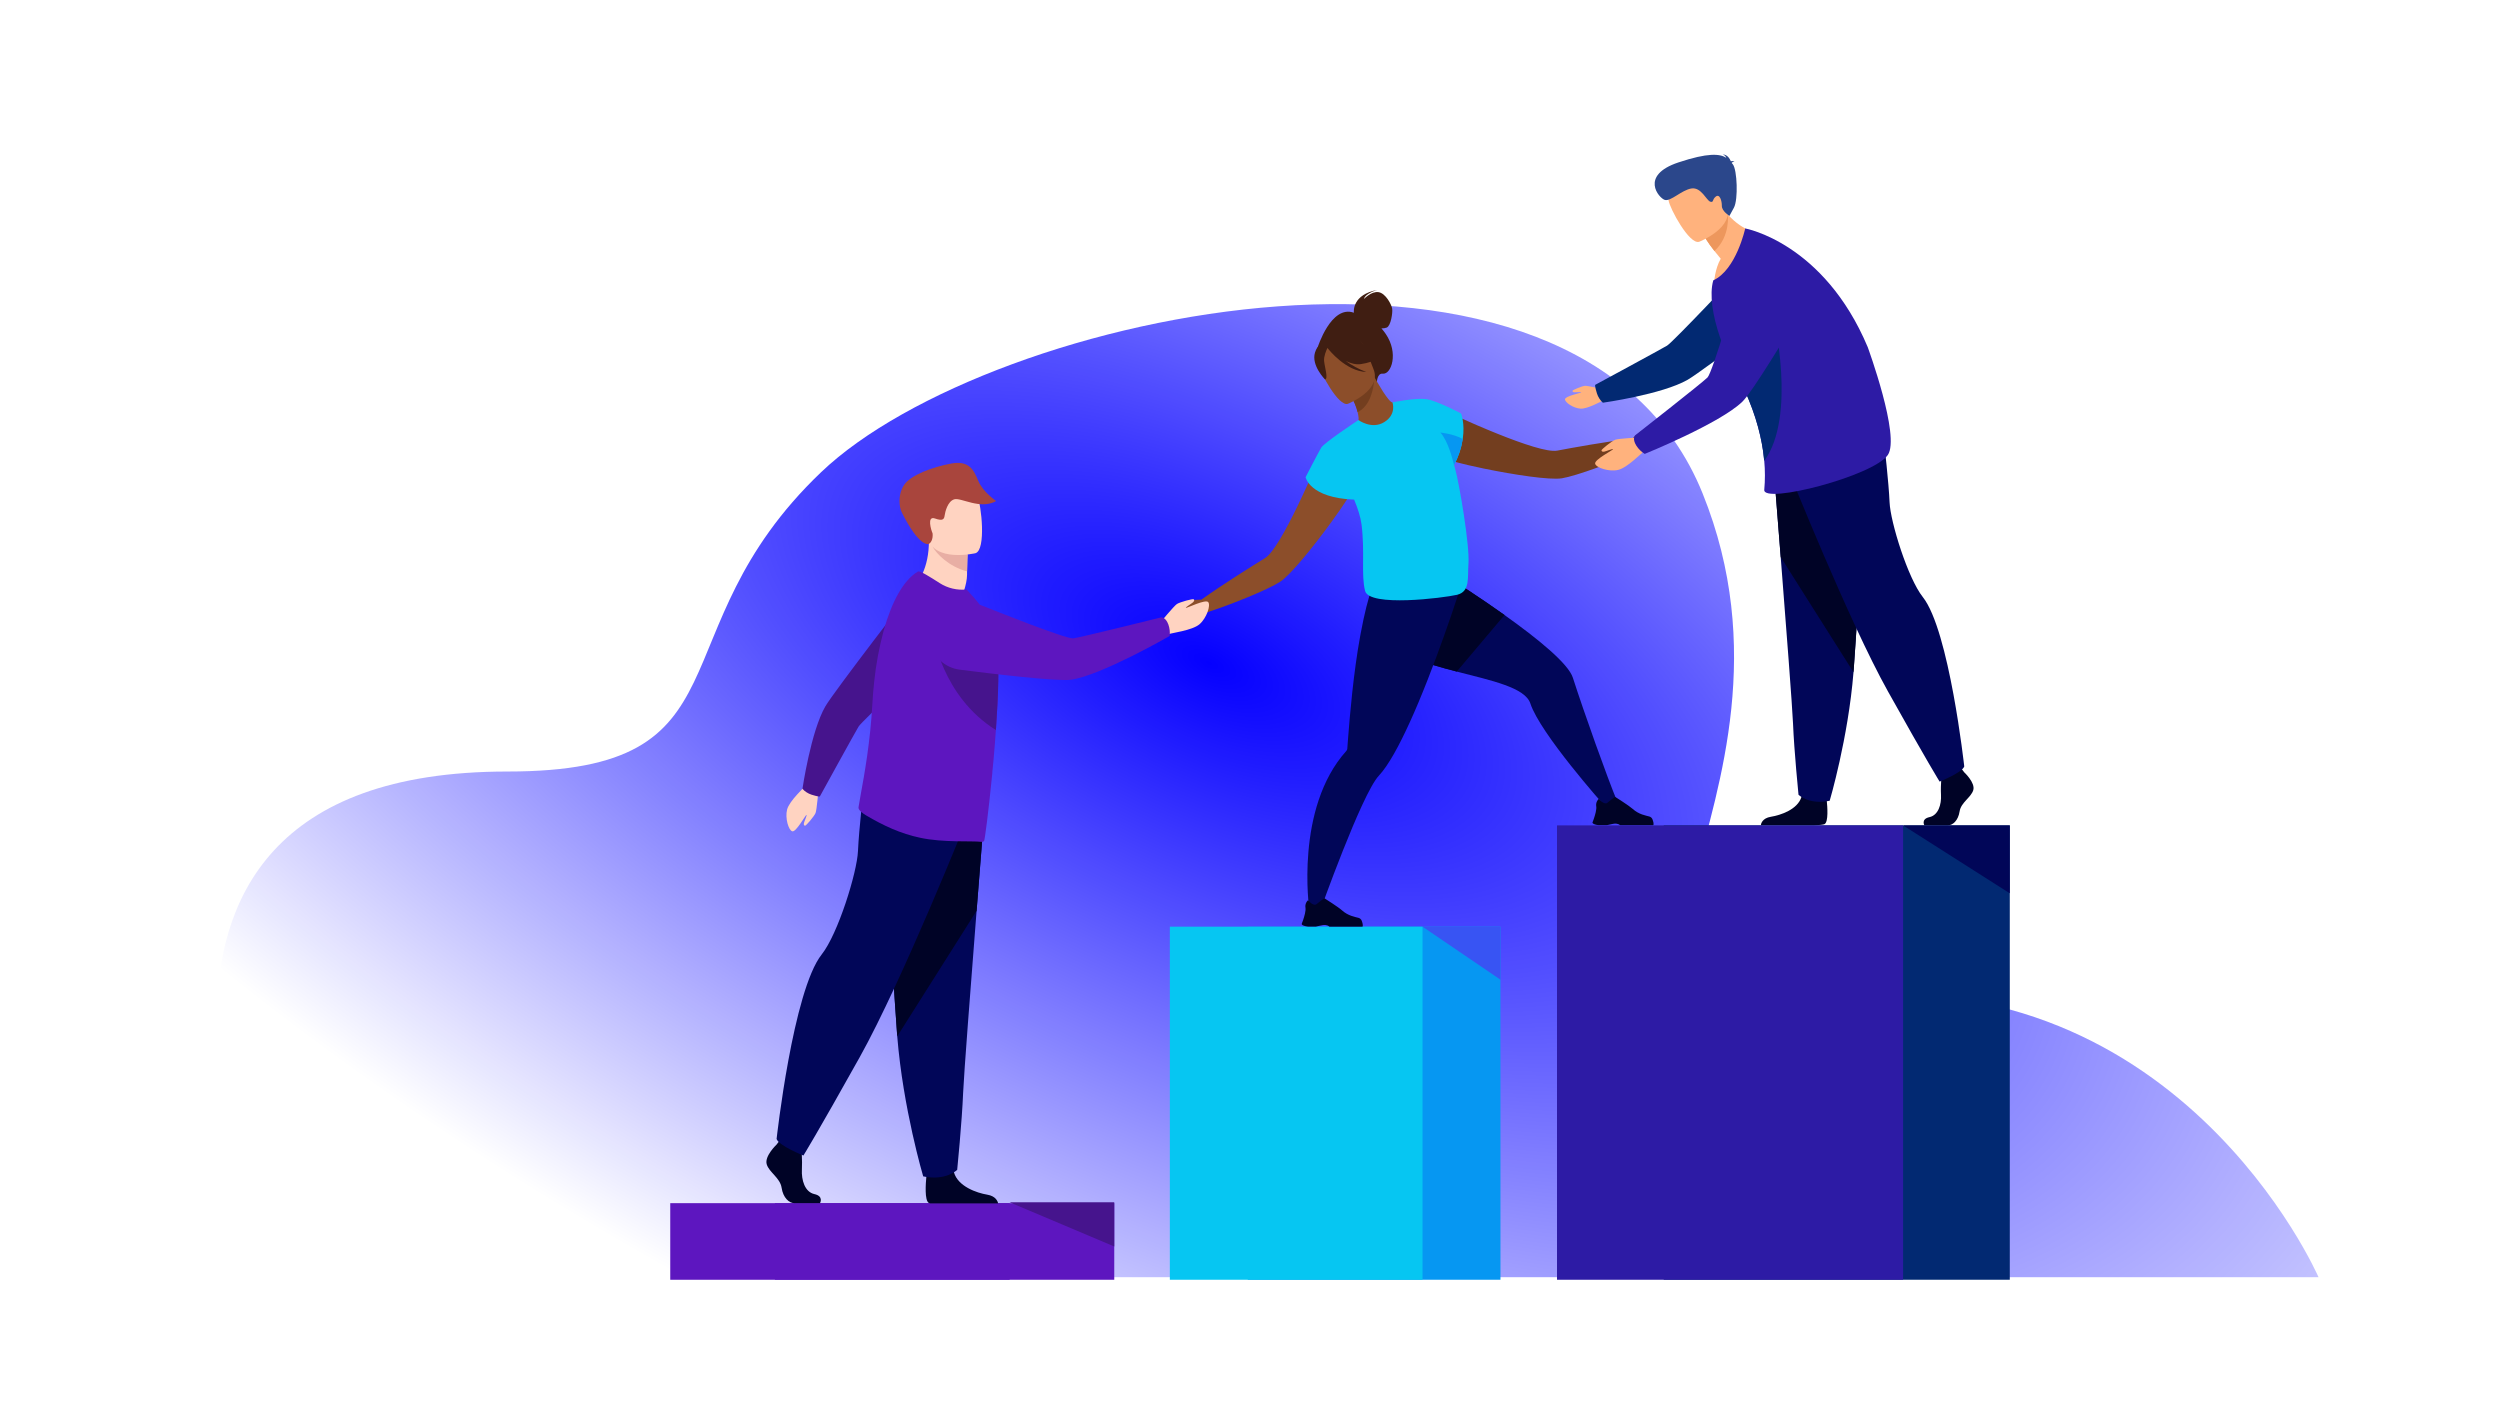 <svg width="653" height="373" viewBox="0 0 653 373" fill="none" xmlns="http://www.w3.org/2000/svg">
<path d="M72.302 333.609C72.302 333.609 10.253 201.523 132.543 201.523C197.158 201.523 170.548 165.283 214.469 123.342C258.391 81.402 412.031 47.895 444.721 128.882C477.41 209.87 396.607 271.362 474.695 260.815C568.532 248.137 605.6 333.609 605.6 333.609H72.302Z" fill="url(#paint0_radial)"/>
<path d="M291.045 314.266H202.401V334.274H291.045V314.266Z" fill="#5D16BF"/>
<path d="M263.711 314.266H175.07V334.276H263.711V314.266Z" fill="#5D16BF"/>
<path d="M325.916 334.27H391.921V242.049H325.916V334.27Z" fill="#0697F2"/>
<path d="M305.562 334.27H371.567V242.049H305.562V334.27Z" fill="#06C6F2"/>
<path d="M371.567 242.049L391.919 255.896V242.049H371.567Z" fill="#3854F3"/>
<path d="M430.46 111.852C429.439 111.696 426.364 114.537 426.364 114.537C419.799 115.297 410.2 117.039 406.745 117.703C404.294 118.175 397.707 115.931 391.271 113.353C383.617 110.281 376.181 106.748 376.181 106.748C371.933 106.529 367.111 114.276 375.724 119.2C377.041 119.952 381.978 121.236 387.667 122.408C395.514 124.025 404.788 125.427 407.939 124.935C411.605 124.363 421.987 120.567 428.153 117.662H428.168L428.236 117.629C428.607 117.456 430.117 116.782 431.127 116.843C432.284 116.911 434.858 114.796 434.937 114.232C435.016 113.668 431.48 112.005 430.46 111.852Z" fill="#733E1F"/>
<path d="M422.444 209.42L418.829 210.155C418.829 210.155 402.285 191.575 399.733 183.757C398.367 179.589 389.636 177.772 380.505 175.42C372.561 173.368 364.319 170.893 360.384 166.066C351.922 155.697 365.695 142.953 365.695 142.953C365.695 142.953 380.342 151.655 392.977 160.645C401.807 166.926 409.658 173.348 410.839 177.039C413.712 186.009 419.803 203.07 422.444 209.42Z" fill="#010658"/>
<path d="M417.604 215.55H419.639C420.319 215.442 420.822 215.245 421.52 215.155C422.582 215.015 423.069 215.451 423.166 215.55L423.186 215.57H431.823C432.042 215.26 431.823 214.543 431.628 214.014C431.56 213.837 431.451 213.677 431.311 213.549C431.171 213.421 431.003 213.327 430.82 213.275C429.905 213.009 428.098 212.772 426.443 211.276C425.515 210.435 421.952 208.187 421.952 208.187H421.932C421.853 208.187 421.493 208.303 419.86 209.67C419.024 210.376 417.595 208.674 417.595 208.674C417.4 208.852 417.241 209.068 417.128 209.308C416.928 209.716 416.863 210.177 416.941 210.624C417.071 211.403 416.656 212.849 416.322 213.825C416.122 214.418 415.953 214.839 415.953 214.839C415.953 214.839 415.855 215.331 417.604 215.55Z" fill="#000326"/>
<path d="M392.977 160.638L380.505 175.413C372.561 173.362 364.319 170.887 360.384 166.06C351.922 155.69 365.695 142.947 365.695 142.947C365.695 142.947 380.342 151.649 392.977 160.638Z" fill="#000326"/>
<path d="M381.644 152.93C381.644 152.93 380.639 156.098 379.01 160.866C376.94 166.895 373.858 175.479 370.516 183.441C369.78 185.197 369.032 186.91 368.279 188.565C365.498 194.691 362.653 199.943 360.158 202.607C355.653 207.403 344.707 238.246 344.707 238.246L341.979 237.491C341.979 237.491 338.175 211.162 351.637 196.169C351.788 196.019 351.884 195.822 351.909 195.61C352.089 193.392 352.73 183.459 354.126 173.392C354.468 170.922 354.857 168.447 355.291 166.075C355.32 165.921 355.348 165.772 355.377 165.623C357.425 154.652 359.387 149.773 361.92 147.32L380.549 152.618L381.644 152.93Z" fill="#010658"/>
<path d="M341.654 242.029H343.689C344.369 241.921 344.872 241.724 345.57 241.632C346.632 241.493 347.119 241.928 347.216 242.029L347.236 242.049H355.873C356.092 241.737 355.873 241.019 355.678 240.491C355.609 240.313 355.501 240.154 355.361 240.026C355.22 239.898 355.052 239.804 354.87 239.751C353.952 239.486 352.148 239.251 350.493 237.755C349.562 236.914 346 234.663 346 234.663H345.982C345.903 234.663 345.543 234.779 343.91 236.146C343.074 236.853 341.645 235.15 341.645 235.15C341.449 235.329 341.291 235.544 341.178 235.784C340.976 236.196 340.911 236.661 340.991 237.112C341.121 237.888 340.706 239.334 340.374 240.313C340.172 240.905 340.001 241.324 340.001 241.324C340.001 241.324 339.905 241.809 341.654 242.029Z" fill="#000326"/>
<path d="M345.649 117.102C345.649 117.102 342.532 124.722 338.939 132.141C335.916 138.379 332.558 144.472 330.429 145.773C327.426 147.605 319.156 152.776 313.789 156.636C313.789 156.636 309.603 156.603 308.96 157.404C308.317 158.205 306.809 161.807 307.248 162.172C307.687 162.536 311.015 162.367 311.822 161.538C312.529 160.816 314.099 160.296 314.489 160.175L314.562 160.151H314.579C321.098 158.145 331.327 153.968 334.422 151.925C337.088 150.17 342.997 142.89 347.71 136.415C351.127 131.719 353.915 127.448 354.38 126.006C357.427 116.565 348.643 114.094 345.649 117.102Z" fill="#8C4E2A"/>
<path d="M361.949 87.214C361.604 86.713 361.232 86.231 360.834 85.772C361.301 85.797 361.768 85.727 362.208 85.566C363.305 85.114 363.801 81.643 363.636 80.612C363.472 79.581 361.953 76.605 360.078 76.309C358.204 76.013 356.268 78.091 356.268 78.091C356.615 76.59 359.78 75.723 359.78 75.723C353.25 76.928 353.584 81.281 353.634 81.685C347.657 79.554 344.147 90.808 344.147 90.808L359.633 99.931C359.633 99.931 359.672 97.445 361.15 97.605C363.452 97.858 365.37 92.199 361.949 87.214Z" fill="#401E12"/>
<path d="M362.936 110.827C359.383 112.501 354.668 110.09 354.692 110.064C354.997 109.761 354.89 108.848 354.611 107.65C354.332 106.406 353.671 104.706 352.453 102.678C352.201 102.239 351.946 101.814 351.641 101.362L352.047 101.21L358.95 98.446C358.95 98.446 360.068 100.449 361.235 102.275C362.225 103.797 363.266 105.169 363.722 105.116C363.748 105.098 368.314 108.24 362.936 110.827Z" fill="#8C4E2A"/>
<path d="M358.95 99.132C358.772 101.592 357.936 106.033 354.611 107.656C354.332 106.412 353.671 104.712 352.453 102.685L358.95 99.132Z" fill="#733E1F"/>
<path d="M352.049 105.484C352.049 105.484 361.038 101.943 358.744 96.383C356.45 90.823 356.068 86.619 350.234 88.647C344.4 90.674 344.165 93.254 344.479 95.29C344.793 97.327 349.657 106.261 352.049 105.484Z" fill="#8C4E2A"/>
<path d="M355.401 95.115C359.552 94.529 360.763 92.853 360.763 92.853C358.244 91.99 356.103 90.28 354.705 88.015C354.705 88.015 350.041 86.442 346.584 89.07C346.364 89.356 346.213 89.69 346.145 90.044C345.352 89.785 344.169 89.853 343.474 92.091C342.442 95.453 346.108 99.126 346.108 99.126C346.999 98.874 345.993 95.876 345.853 94.277C345.75 93.101 346.386 91.593 346.731 90.88C347.17 91.451 351.549 96.949 356.894 97.169C354.972 96.454 353.157 95.48 351.498 94.275C352.776 94.902 354.134 95.293 355.401 95.115Z" fill="#401E12"/>
<path d="M380.046 122.285C379.969 122.015 379.888 121.736 379.802 121.451C380.942 119.33 381.709 117.03 382.07 114.649C382.68 110.54 381.631 108.001 381.631 108.001C381.631 108.001 375.397 104.697 372.645 104.271L372.609 104.26L372.5 104.249C369.721 103.867 363.705 105.094 363.705 105.094C363.705 105.094 364.866 108.183 361.593 110.241C358.32 112.299 354.822 109.713 354.822 109.713C354.716 109.785 354.602 109.862 354.49 109.945C354.49 109.945 345.877 115.628 345.104 116.925C344.332 118.221 341.017 124.652 341.017 124.652C341.017 124.652 342.069 130.048 353.704 130.5C354.661 132.819 355.394 135.081 355.631 136.968C356.556 144.294 355.482 150.071 356.56 154.347C357.638 158.624 377.052 156.186 380.568 155.363C384.085 154.541 383.292 150.786 383.564 147.142C383.911 142.574 381.192 126.324 380.046 122.285Z" fill="#06C6F2"/>
<path d="M382.07 114.658C381.706 117.047 380.934 119.355 379.787 121.482C379.482 120.137 378.251 115.215 376.233 112.984C376.233 112.984 379.609 113.289 382.07 114.658Z" fill="#0697F2"/>
<path d="M303.018 162.667C303.018 162.667 306.636 158.279 307.408 157.768C308.181 157.257 311.603 156.342 311.798 156.524C311.994 156.706 312.002 156.963 311.579 157.347C311.155 157.731 309.54 158.663 309.77 158.768C310 158.874 314.875 156.449 315.58 157.265C316.285 158.082 315.181 161.447 313.302 163.062C311.423 164.677 305.817 165.366 305.466 165.592C302.481 167.503 303.018 162.667 303.018 162.667Z" fill="#FFD3C1"/>
<path d="M239.336 152.55C239.336 152.55 244.534 158.711 251.149 156.133C251.149 156.133 252.574 152.693 252.594 150.154C252.594 149.843 252.594 149.54 252.594 149.253C252.629 146.4 252.725 144.792 252.725 144.792C252.425 144.667 242.609 140.639 242.618 140.972C242.791 148.7 239.336 152.55 239.336 152.55Z" fill="#FFD3C1"/>
<path d="M243.607 142.815C244.553 144.57 247.802 148 252.607 149.253C252.642 146.4 252.738 144.792 252.738 144.792C252.458 144.72 243.326 142.297 243.607 142.815Z" fill="#E8AEA4"/>
<path d="M254.793 144.496C254.793 144.496 243.754 147.089 242.244 140.193C240.734 133.297 238.293 128.988 245.276 127.042C252.258 125.095 254.209 127.423 255.274 129.602C256.338 131.781 257.624 143.644 254.793 144.496Z" fill="#FFD3C1"/>
<path d="M242.622 142.073C242.47 142.17 240.095 142.898 235.598 133.942C234.891 132.536 234.41 129.495 236.057 126.807C237.703 124.119 243.539 122.006 248.388 121.087C253.237 120.167 254.4 122.895 255.541 125.635C256.74 128.512 260.201 130.881 260.201 130.881C256.031 133.216 250.982 129.876 249.24 130.425C247.497 130.973 246.88 133.716 246.748 134.605C246.617 135.493 246.417 136.217 244.222 135.43C242.027 134.642 243.23 138.539 243.581 139.283C243.581 139.283 243.88 141.266 242.622 142.073Z" fill="#A9453D"/>
<path d="M214.188 314.266H207.505C206.104 314.266 204.546 312.844 204.157 310.244C203.769 307.644 200.887 306.22 200.264 304.1C199.64 301.981 202.834 298.973 202.834 298.973L203.367 298.277L203.923 297.553L209.217 298.815C209.217 298.815 209.348 300.092 209.436 301.72C209.493 302.894 209.524 304.252 209.458 305.45C209.302 308.302 210.242 311.348 212.733 311.901C215.224 312.453 214.188 314.266 214.188 314.266Z" fill="#000326"/>
<path d="M260.715 314.329H242.999C242.87 314.309 242.744 314.272 242.624 314.217C241.441 313.607 241.812 308.952 241.952 307.508C241.981 307.24 242.001 307.084 242.001 307.084C242.001 307.084 248.23 301.957 249.086 305.884C249.115 306.005 249.145 306.125 249.178 306.244C250.26 309.917 255.105 311.587 257.888 312.052C260.021 312.412 260.575 313.691 260.715 314.329Z" fill="#000326"/>
<path d="M257.146 211.919C257.146 211.919 256.2 223.719 255.087 237.902C253.575 257.17 251.757 280.838 251.575 285.321C251.266 293.106 250.019 305.559 250.019 305.559C250.019 305.559 247.06 308.519 241.14 307.271C241.14 307.271 235.872 289.498 234.36 270.684C234.336 270.374 234.312 270.065 234.29 269.754C232.887 250.605 230.708 210.293 230.708 210.293L257.146 211.919Z" fill="#010658"/>
<path d="M257.146 211.919C257.146 211.919 256.2 223.719 255.087 237.902L234.362 270.684C234.338 270.374 234.314 270.065 234.292 269.754C232.889 250.605 230.71 210.293 230.71 210.293L257.146 211.919Z" fill="#000326"/>
<path d="M252.824 213.321C252.824 213.321 235.771 256.054 224.557 276.136C213.343 296.219 209.851 301.823 209.851 301.823C209.851 301.823 203.429 299.256 202.845 297.503C202.845 297.503 207.132 258.733 214.641 249.283C218.883 243.942 223.859 227.916 224.103 222.31C224.347 216.704 225.62 205.615 225.62 205.615L252.824 213.321Z" fill="#010658"/>
<path d="M213.789 206.203C213.789 206.203 213.35 211.541 213.023 212.36C212.696 213.178 210.536 215.719 210.277 215.682C210.018 215.644 209.877 215.445 210.005 214.927C210.132 214.409 210.883 212.812 210.639 212.854C210.395 212.895 207.935 217.395 206.952 217.141C205.968 216.886 205.009 213.689 205.593 211.436C206.177 209.183 210.147 205.628 210.299 205.264C211.594 202.173 213.789 206.203 213.789 206.203Z" fill="#FFD3C1"/>
<path d="M211.95 207.564C213.837 208.169 214.145 208.033 214.145 208.033C214.145 208.033 223.33 191.314 224.261 189.783C225.192 188.251 243.768 171.034 243.768 171.034L238.994 153.24C238.994 153.24 217.863 180.576 215.58 184.506C211.813 190.989 209.601 206.05 209.601 206.05C210.242 206.747 211.05 207.268 211.95 207.564Z" fill="#46148D"/>
<path d="M260.746 178.013C260.68 181.666 260.467 185.774 260.179 189.947L260.127 190.689C259.944 193.273 259.745 195.865 259.519 198.39C259.426 199.404 259.329 200.403 259.227 201.389L259.211 201.521C259.211 201.89 259.159 202.289 259.119 202.653C258.186 212.114 257.21 219.592 257.03 219.706C256.818 219.854 256.56 219.92 256.303 219.89C253.821 219.579 246.413 220.142 240.35 218.824C235.234 217.744 230.826 215.699 226.157 212.941C225.538 212.575 224.125 211.605 224.241 210.881C224.353 210.085 224.562 208.933 224.827 207.485C225.747 202.451 227.334 193.793 227.876 183.661C227.981 181.774 228.135 179.909 228.335 178.077C228.801 173.572 229.628 169.113 230.809 164.741C232.887 157.257 235.943 151.526 239.775 149.283C240.275 149.005 242.971 150.718 245.445 152.305C247.53 153.639 250.006 154.226 252.468 153.97L254.527 156.248C257.023 159.146 259.679 163.005 260.403 168.489C260.458 168.894 260.504 169.324 260.544 169.783C260.751 172.521 260.819 175.268 260.746 178.013Z" fill="#5D16BF"/>
<path d="M260.746 178.013C260.68 181.666 260.467 185.774 260.179 189.947L260.127 190.689C245.947 181.818 243.763 165.581 243.763 165.581C250.739 165.886 256.275 167.49 260.553 169.783C260.757 172.521 260.822 175.268 260.746 178.013Z" fill="#46148D"/>
<path d="M305.172 163.106C304.441 161.132 303.304 161.257 303.304 161.257C303.304 161.257 282.219 166.509 280.327 166.742C278.435 166.975 257.624 158.624 257.624 158.624C257.624 158.624 249.433 154.949 245.596 158.303C242.262 161.219 242.111 164.912 242.89 168.015C243.351 169.821 244.346 171.446 245.745 172.679C247.144 173.911 248.882 174.694 250.732 174.924C259.222 176.006 276.161 178.039 279.706 177.546C287.608 176.449 305.514 166.114 305.514 166.114C305.633 165.099 305.516 164.069 305.172 163.106Z" fill="#5D16BF"/>
<path d="M513.063 201.734C513.063 201.734 515.991 204.448 515.42 206.376C514.849 208.305 512.204 209.589 511.847 211.947C511.489 214.306 510.062 215.59 508.774 215.59H502.646C502.646 215.59 501.697 213.931 503.984 213.431C506.272 212.93 507.132 210.161 506.989 207.59C506.847 205.018 507.209 201.591 507.209 201.591L512.066 200.448L513.063 201.734Z" fill="#000326"/>
<path d="M476.556 215.267C476.26 215.416 475.215 215.519 473.782 215.587H459.916C459.964 215.177 460.287 213.707 462.55 213.341C465.112 212.926 469.548 211.436 470.535 208.162C470.569 208.057 470.598 207.95 470.621 207.842C471.407 204.342 477.122 208.911 477.122 208.911C477.122 208.911 477.14 209.051 477.164 209.29C477.302 210.576 477.64 214.727 476.556 215.267Z" fill="#000326"/>
<path d="M463.233 121.673C463.233 121.673 464.1 132.498 465.12 145.512C466.508 163.188 468.176 184.903 468.34 189.015C468.626 196.159 469.769 207.583 469.769 207.583C469.769 207.583 472.482 210.297 477.915 209.154C477.915 209.154 482.744 192.843 484.135 175.584C484.157 175.301 484.179 175.016 484.199 174.733C485.485 157.165 487.491 120.172 487.491 120.172L463.233 121.673Z" fill="#010658"/>
<path d="M463.233 121.673C463.233 121.673 464.1 132.498 465.12 145.512L484.135 175.587C484.157 175.303 484.179 175.018 484.199 174.735C485.485 157.167 487.491 120.174 487.491 120.174L463.233 121.673Z" fill="#000326"/>
<path d="M467.197 122.958C467.197 122.958 482.842 162.165 493.13 180.589C503.418 199.013 506.631 204.156 506.631 204.156C506.631 204.156 512.527 201.8 513.063 200.193C513.063 200.193 509.129 164.622 502.239 155.951C498.345 151.052 493.773 136.349 493.558 131.206C493.343 126.063 492.164 115.889 492.164 115.889L467.197 122.958Z" fill="#010658"/>
<path d="M418.938 101.693C418.938 101.693 414.696 100.723 413.98 100.774C413.265 100.824 410.769 101.871 410.736 102.068C410.703 102.266 410.819 102.437 411.252 102.465C411.684 102.494 413.104 102.312 413.008 102.485C412.911 102.658 408.824 103.459 408.78 104.284C408.736 105.109 410.975 106.638 412.872 106.739C414.768 106.84 418.491 104.642 418.811 104.613C421.526 104.379 418.938 101.693 418.938 101.693Z" fill="#FFB27D"/>
<path d="M417.123 102.77C416.513 100.833 416.656 100.526 416.656 100.526C416.656 100.526 433.86 91.227 435.433 90.284C437.007 89.34 454.795 70.431 454.795 70.431L473.013 75.442C473.013 75.442 444.834 96.899 440.796 99.209C434.123 103.027 418.668 105.188 418.668 105.188C417.954 104.529 417.421 103.696 417.123 102.77Z" fill="#022972"/>
<path d="M460.305 61.236C460.305 61.236 453.922 72.463 447.681 73.929C447.681 73.929 447.94 70.157 449.459 67.577C448.838 66.844 448.292 66.17 447.817 65.567C446.989 64.527 446.216 63.445 445.502 62.324L447.618 56.632L449.055 52.771C449.687 53.925 450.44 55.01 451.301 56.005C455.39 60.705 460.305 61.236 460.305 61.236Z" fill="#FFB27D"/>
<path d="M451.301 56.005C451.301 56.005 452.062 61.633 447.817 65.567C446.989 64.527 446.216 63.445 445.502 62.324L447.618 56.633C449.889 55.95 451.301 56.005 451.301 56.005Z" fill="#ED975D"/>
<path d="M443.82 63.153C443.82 63.153 453.36 59.436 450.952 53.534C448.544 47.632 448.155 43.178 441.952 45.302C435.75 47.426 435.504 50.157 435.826 52.323C436.149 54.489 441.276 63.967 443.82 63.153Z" fill="#FFB27D"/>
<path d="M493.091 118.851C489.243 124.38 460.476 131.77 460.825 127.941C461.055 125.43 461.055 122.904 460.825 120.393C460.753 119.573 460.652 118.703 460.52 117.785C459.789 112.756 458.053 106.287 454.181 98.803C453.888 98.242 453.586 97.675 453.274 97.105C451.697 94.236 450.362 91.239 449.286 88.146C447.293 82.389 446.49 76.88 447.495 73.279C447.495 73.261 447.495 73.244 447.51 73.229C453.524 70.449 455.851 59.669 455.851 59.669C455.851 59.669 476.365 63.351 487.858 90.685C487.849 90.685 496.438 114.039 493.091 118.851Z" fill="#2D1BA5"/>
<path d="M460.812 120.393C460.74 119.573 460.638 118.703 460.507 117.785C459.776 112.756 458.039 106.287 454.167 98.803C454.826 94.775 455.75 91.424 456.758 89.917C460.849 83.787 463.233 82.828 463.233 82.828C463.233 82.828 469.368 108.697 460.812 120.393Z" fill="#022972"/>
<path d="M428.473 114.239C428.473 114.239 422.797 114.535 421.917 114.853C421.037 115.172 418.276 117.374 418.306 117.64C418.337 117.905 418.543 118.079 419.096 117.954C419.65 117.829 421.368 117.098 421.316 117.346C421.263 117.594 416.412 120.067 416.649 121.115C416.886 122.164 420.251 123.288 422.665 122.739C425.08 122.191 428.974 118.098 429.364 117.949C432.681 116.683 428.473 114.239 428.473 114.239Z" fill="#FFB27D"/>
<path d="M427.402 116.389C426.265 114.553 427.086 113.717 427.086 113.717C427.086 113.717 444.617 99.995 445.991 98.608C447.365 97.222 453.731 75.149 453.731 75.149C453.731 75.149 455.926 66.216 461.053 65.231C465.511 64.376 468.593 66.581 470.61 69.165C471.779 70.676 472.466 72.503 472.581 74.41C472.695 76.316 472.233 78.213 471.253 79.853C466.778 87.394 457.748 102.36 455.111 104.916C449.242 110.608 429.606 118.561 429.606 118.561C428.715 118.016 427.96 117.273 427.402 116.389Z" fill="#2D1BA5"/>
<path d="M452.319 42.566C452.385 42.434 452.581 42.294 453.052 42.149C452.741 42.059 452.411 42.047 452.093 42.114C451.825 41.456 451.174 40.348 449.953 40.339C450.169 40.404 450.366 40.517 450.532 40.669C450.698 40.821 450.828 41.008 450.912 41.217C449.24 40.155 446.138 39.847 438.401 42.425C428.197 45.822 433.296 51.744 434.841 52.218C436.386 52.692 439.231 49.646 441.795 49.229C444.358 48.812 445.745 52.38 446.716 52.676C447.686 52.973 447.137 52.161 448.16 51.347C449.183 50.533 449.769 52.444 449.747 53.789C449.725 55.134 451.722 56.404 451.722 56.404L452.892 54.261C454.06 52.117 453.742 44.337 452.624 42.934C452.517 42.823 452.42 42.697 452.319 42.566Z" fill="#2B478B"/>
<path d="M291.043 314.04V325.583L263.711 314.04H291.043Z" fill="#46148D"/>
<path d="M524.957 215.587H434.564V334.269H524.957V215.587Z" fill="#022972"/>
<path d="M497.085 215.59H406.69V334.272H497.085V215.59Z" fill="#2D1BA5"/>
<path d="M524.957 215.59V233.336L497.085 215.59H524.957Z" fill="#010658"/>
<defs>
<radialGradient id="paint0_radial" cx="0" cy="0" r="1" gradientUnits="userSpaceOnUse" gradientTransform="translate(315.277 173.215) rotate(115.318) scale(205.187 443.48)">
<stop stop-color="#0500FF"/>
<stop offset="1" stop-color="#0500FF" stop-opacity="0"/>
</radialGradient>
</defs>
</svg>
